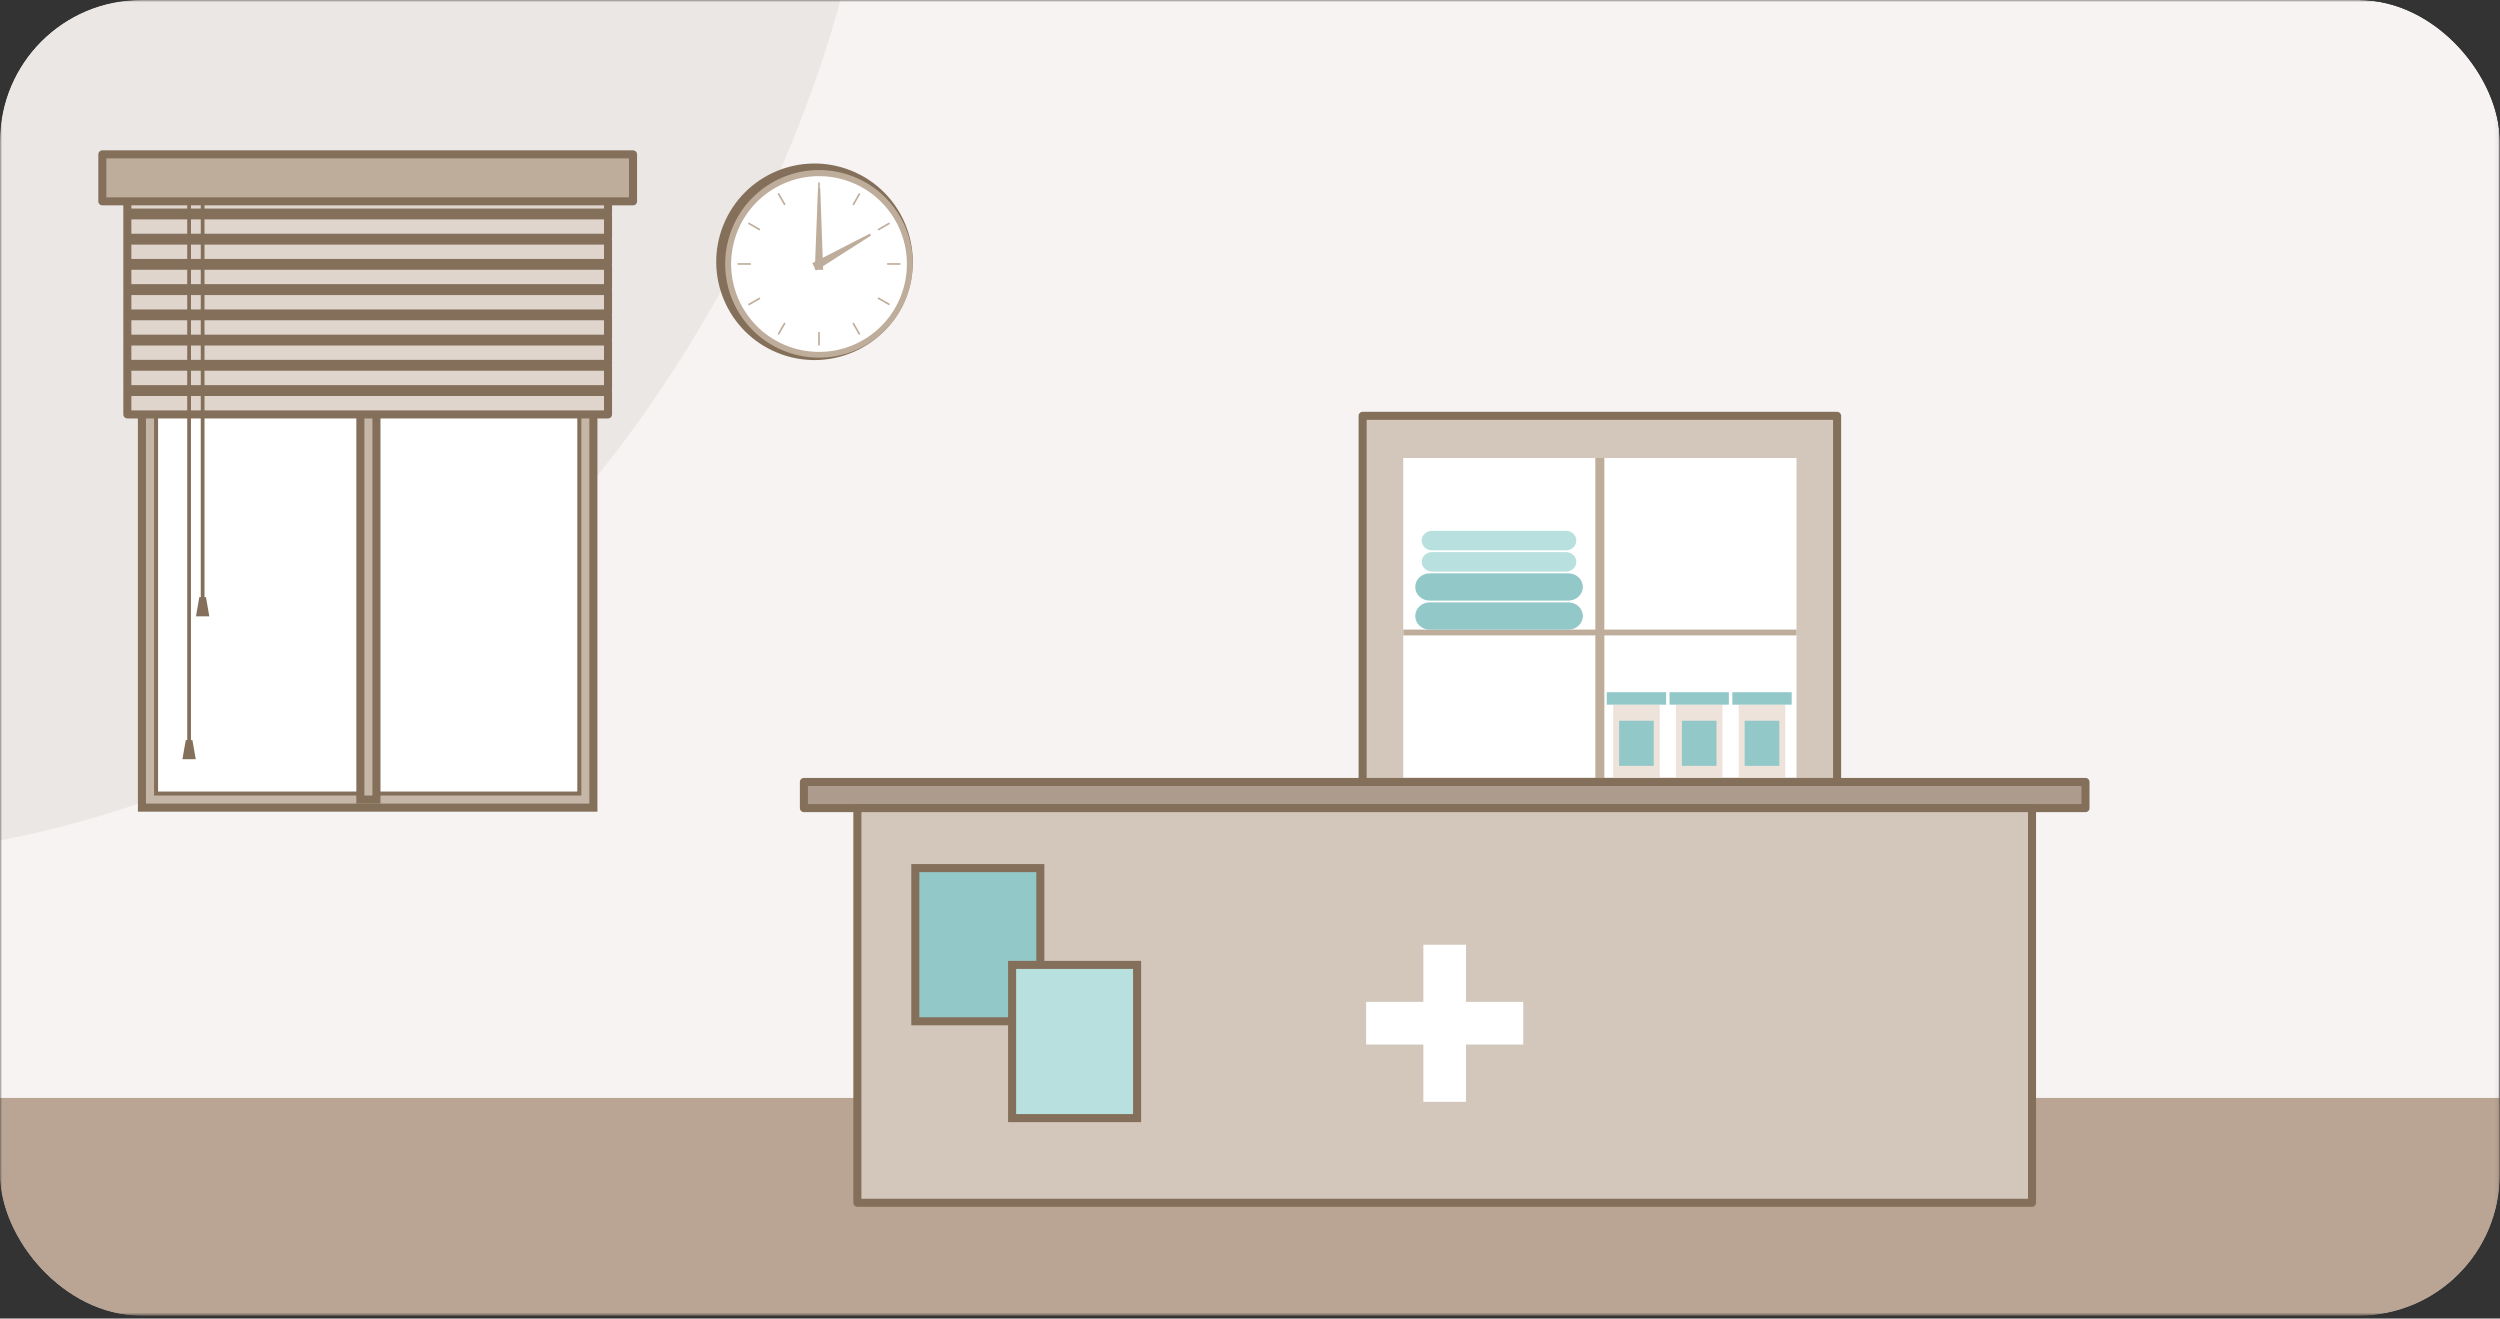 <svg width="620" height="327" viewBox="0 0 620 327" fill="none" xmlns="http://www.w3.org/2000/svg">
<rect x="0" y="0" width="620" height="327" fill="#333333" stroke="none"/>
<g clip-path="url(#clip0_800_6360)">
<mask id="mask0_800_6360" style="mask-type:luminance" maskUnits="userSpaceOnUse" x="0" y="0" width="620" height="327">
<path d="M599.19 0H20.76C9.295 0 0 9.295 0 20.76V305.53C0 316.995 9.295 326.29 20.76 326.29H599.19C610.655 326.29 619.95 316.995 619.95 305.53V20.76C619.95 9.295 610.655 0 599.19 0Z" fill="white"/>
</mask>
<g mask="url(#mask0_800_6360)">
<path d="M634 -15.711H-14.51V336.289H634V-15.711Z" fill="#F7F3F2"/>
<path d="M209.16 -2.931C209.16 -2.931 166 188.289 -18 211.289V-9.711L209.16 -2.931Z" fill="#EBE7E4"/>
<path d="M-7 327.289L629 327.289V272.289L-7 272.289V327.289Z" fill="#BAA493"/>
</g>
<path d="M35.2 39.07V200.29H147.16V39.07H35.2ZM143.17 196.3H39.2V43.06H143.17V196.29V196.3Z" fill="#C6B6A7" stroke="#84705A" stroke-width="2" stroke-miterlimit="10"/>
<path d="M143.17 43.062H39.2V196.292H143.17V43.062Z" fill="white"/>
<path d="M93.36 44.109H89.37V198.299H93.36V44.109Z" fill="#C6B6A7" stroke="#84705A" stroke-width="2" stroke-miterlimit="10"/>
<path d="M31.58 52.711L150.79 52.711V47.151L31.58 47.151V52.711Z" fill="#E0D5CD" stroke="#84705A" stroke-width="2" stroke-linecap="round" stroke-linejoin="round"/>
<path d="M31.58 58.969L150.79 58.969V53.409L31.58 53.409V58.969Z" fill="#E0D5CD" stroke="#84705A" stroke-width="2" stroke-linecap="round" stroke-linejoin="round"/>
<path d="M31.58 65.219L150.79 65.219V59.659L31.58 59.659V65.219Z" fill="#E0D5CD" stroke="#84705A" stroke-width="2" stroke-linecap="round" stroke-linejoin="round"/>
<path d="M31.58 71.469L150.79 71.469V65.909L31.58 65.909V71.469Z" fill="#E0D5CD" stroke="#84705A" stroke-width="2" stroke-linecap="round" stroke-linejoin="round"/>
<path d="M31.58 77.742L150.79 77.742V72.182L31.58 72.182V77.742Z" fill="#E0D5CD" stroke="#84705A" stroke-width="2" stroke-linecap="round" stroke-linejoin="round"/>
<path d="M31.58 83.992L150.79 83.992V78.432L31.58 78.432V83.992Z" fill="#E0D5CD" stroke="#84705A" stroke-width="2" stroke-linecap="round" stroke-linejoin="round"/>
<path d="M31.58 90.25L150.79 90.25V84.69L31.58 84.69V90.25Z" fill="#E0D5CD" stroke="#84705A" stroke-width="2" stroke-linecap="round" stroke-linejoin="round"/>
<path d="M31.58 96.508L150.79 96.508V90.948L31.58 90.948V96.508Z" fill="#E0D5CD" stroke="#84705A" stroke-width="2" stroke-linecap="round" stroke-linejoin="round"/>
<path d="M31.58 102.773L150.79 102.773V97.213L31.58 97.213V102.773Z" fill="#E0D5CD" stroke="#84705A" stroke-width="2" stroke-linecap="round" stroke-linejoin="round"/>
<path d="M50.72 46.023H49.79V148.513H50.72V46.023Z" fill="#84705A"/>
<path d="M48.6 152.854H51.91L51.08 148.094H49.43L48.6 152.854Z" fill="#84705A"/>
<path d="M47.36 46.023H46.43V184.803H47.36V46.023Z" fill="#84705A"/>
<path d="M45.24 188.289H48.55L47.72 183.539H46.07L45.24 188.289Z" fill="#84705A"/>
<path d="M25.38 49.93L156.99 49.93V38.29L25.38 38.29V49.93Z" fill="#BFAD9B" stroke="#84705A" stroke-width="2" stroke-linecap="round" stroke-linejoin="round"/>
<path d="M224.583 74.081C229.64 61.608 223.629 47.397 211.156 42.34C198.683 37.283 184.472 43.294 179.415 55.767C174.357 68.24 180.369 82.451 192.842 87.508C205.315 92.566 219.526 86.554 224.583 74.081Z" fill="#84705A"/>
<path d="M215.224 85.291C226.19 78.6 229.655 64.287 222.964 53.321C216.273 42.355 201.959 38.889 190.993 45.58C180.027 52.271 176.562 66.585 183.253 77.551C189.944 88.517 204.258 91.983 215.224 85.291Z" fill="#BFAD9B"/>
<path d="M214.851 83.84C224.991 77.36 227.959 63.886 221.479 53.746C214.998 43.605 201.525 40.638 191.384 47.118C181.244 53.598 178.276 67.072 184.756 77.213C191.237 87.353 204.71 90.321 214.851 83.84Z" fill="white"/>
<path d="M203.32 45.25H202.9V48.55H203.32V45.25Z" fill="#BFAD9B"/>
<path d="M193.184 47.852L192.82 48.062L194.47 50.92L194.834 50.71L193.184 47.852Z" fill="#BFAD9B"/>
<path d="M185.699 55.16L185.489 55.523L188.347 57.173L188.557 56.81L185.699 55.16Z" fill="#BFAD9B"/>
<path d="M186.2 65.25H182.9V65.67H186.2V65.25Z" fill="#BFAD9B"/>
<path d="M188.365 73.748L185.507 75.398L185.717 75.762L188.575 74.112L188.365 73.748Z" fill="#BFAD9B"/>
<path d="M194.468 79.993L192.819 82.852L193.183 83.061L194.832 80.203L194.468 79.993Z" fill="#BFAD9B"/>
<path d="M203.32 82.359H202.9V85.659H203.32V82.359Z" fill="#BFAD9B"/>
<path d="M211.738 80.001L211.375 80.211L213.025 83.069L213.388 82.859L211.738 80.001Z" fill="#BFAD9B"/>
<path d="M217.843 73.714L217.633 74.078L220.491 75.728L220.701 75.364L217.843 73.714Z" fill="#BFAD9B"/>
<path d="M223.31 65.25H220.01V65.67H223.31V65.25Z" fill="#BFAD9B"/>
<path d="M220.499 55.17L217.641 56.82L217.851 57.184L220.709 55.533L220.499 55.17Z" fill="#BFAD9B"/>
<path d="M213.032 47.868L211.383 50.727L211.747 50.936L213.396 48.078L213.032 47.868Z" fill="#BFAD9B"/>
<path d="M203.42 46.752L204.14 66.932L202.07 66.902L202.86 46.742L203.42 46.752Z" fill="#BFAD9B"/>
<path d="M216 58.42L202.42 67.09L201.43 65.27L215.73 57.93L216 58.42Z" fill="#BFAD9B"/>
<path d="M203.81 65.46C203.81 65.85 203.49 66.17 203.1 66.17C202.71 66.17 202.39 65.85 202.39 65.46C202.39 65.07 202.71 64.75 203.1 64.75C203.49 64.75 203.81 65.07 203.81 65.46Z" fill="#BFAD9B"/>
<path d="M455.6 103.133H337.93V279.293H455.6V103.133Z" fill="#D3C7BC" stroke="#84705A" stroke-width="2" stroke-linecap="round" stroke-linejoin="round"/>
<path d="M445.53 113.578H348.01V270.308H445.53V113.578Z" fill="white"/>
<path d="M445.53 156.148H348.01V157.578H445.53V156.148Z" fill="#BFAD9B"/>
<path d="M445.53 192.891H348.01V194.321H445.53V192.891Z" fill="#BFAD9B"/>
<path d="M445.53 229.633H348.01V231.063H445.53V229.633Z" fill="#BFAD9B"/>
<path d="M397.88 113.578H395.64V270.308H397.88V113.578Z" fill="#BFAD9B"/>
<path d="M400.06 192.891H411.61V174.751H400.06V192.891Z" fill="#EDE3DA"/>
<path d="M398.48 174.75H413.2V171.66H398.48V174.75Z" fill="#93C8C8"/>
<path d="M401.54 189.93H410.13V178.75H401.54V189.93Z" fill="#93C8C8"/>
<path d="M415.63 192.891H427.18V174.751H415.63V192.891Z" fill="#EDE3DA"/>
<path d="M414.04 174.75H428.76V171.66H414.04V174.75Z" fill="#93C8C8"/>
<path d="M417.11 189.93H425.7V178.75H417.11V189.93Z" fill="#93C8C8"/>
<path d="M431.21 192.891H442.76V174.751H431.21V192.891Z" fill="#EDE3DA"/>
<path d="M429.62 174.75H444.34V171.66H429.62V174.75Z" fill="#93C8C8"/>
<path d="M432.68 189.93H441.27V178.75H432.68V189.93Z" fill="#93C8C8"/>
<path d="M365.34 229.641H350.03V214.641C350.03 212.111 352.08 210.061 354.61 210.061H360.76C363.29 210.061 365.34 212.111 365.34 214.641V229.641Z" fill="#EDE3DA"/>
<path d="M353.24 210.109H362.12V208.109H353.24V210.109Z" fill="#EDE3DA"/>
<path d="M350.98 208.109H364.38V205.979H350.98V208.109Z" fill="#D3C7BC"/>
<path d="M352.47 225.359H365.33V214.789H352.47V225.359Z" fill="#93C8C8"/>
<path d="M382.46 229.641H367.15V214.641C367.15 212.111 369.2 210.061 371.73 210.061H377.88C380.41 210.061 382.46 212.111 382.46 214.641V229.641Z" fill="#EDE3DA"/>
<path d="M370.36 210.109H379.24V208.109H370.36V210.109Z" fill="#EDE3DA"/>
<path d="M368.1 208.109H381.5V205.979H368.1V208.109Z" fill="#D3C7BC"/>
<path d="M369.59 225.359H382.45V214.789H369.59V225.359Z" fill="#93C8C8"/>
<path d="M388.96 156.151H354.56C352.58 156.151 350.98 154.641 350.98 152.771C350.98 150.901 352.58 149.391 354.56 149.391H388.96C390.94 149.391 392.54 150.901 392.54 152.771C392.54 154.641 390.94 156.151 388.96 156.151Z" fill="#93C8C8"/>
<path d="M388.96 148.947H354.56C352.58 148.947 350.98 147.438 350.98 145.568C350.98 143.698 352.58 142.188 354.56 142.188H388.96C390.94 142.188 392.54 143.698 392.54 145.568C392.54 147.438 390.94 148.947 388.96 148.947Z" fill="#93C8C8"/>
<path d="M388.36 141.762H355.15C353.73 141.762 352.58 140.672 352.58 139.342C352.58 138.002 353.73 136.922 355.15 136.922H388.36C389.78 136.922 390.93 138.012 390.93 139.342C390.93 140.682 389.78 141.762 388.36 141.762Z" fill="#B8E0DF"/>
<path d="M388.36 136.481H355.15C353.73 136.481 352.58 135.401 352.58 134.061C352.58 132.721 353.73 131.641 355.15 131.641H388.36C389.78 131.641 390.93 132.731 390.93 134.061C390.93 135.401 389.78 136.481 388.36 136.481Z" fill="#B8E0DF"/>
<path d="M517.2 193.922H199.37V200.412H517.2V193.922Z" fill="#AD9C8E" stroke="#84705A" stroke-width="2" stroke-linecap="round" stroke-linejoin="round"/>
<path d="M503.94 200.406H212.63V298.286H503.94V200.406Z" fill="#D3C7BC" stroke="#84705A" stroke-width="2" stroke-linecap="round" stroke-linejoin="round"/>
<path d="M363.57 234.289H352.99V273.249H363.57V234.289Z" fill="white"/>
<path d="M377.76 259.049V248.469H338.8V259.049H377.76Z" fill="white"/>
<path d="M258 215.289H227V253.289H258V215.289Z" fill="#93C8C8" stroke="#84705A" stroke-width="2" stroke-miterlimit="10"/>
<path d="M282 239.289H251V277.289H282V239.289Z" fill="#B8E0DF" stroke="#84705A" stroke-width="2" stroke-miterlimit="10"/>
</g>
<defs>
<clipPath id="clip0_800_6360">
<rect width="619.95" height="326.29" rx="35" fill="white"/>
</clipPath>
</defs>
</svg>
